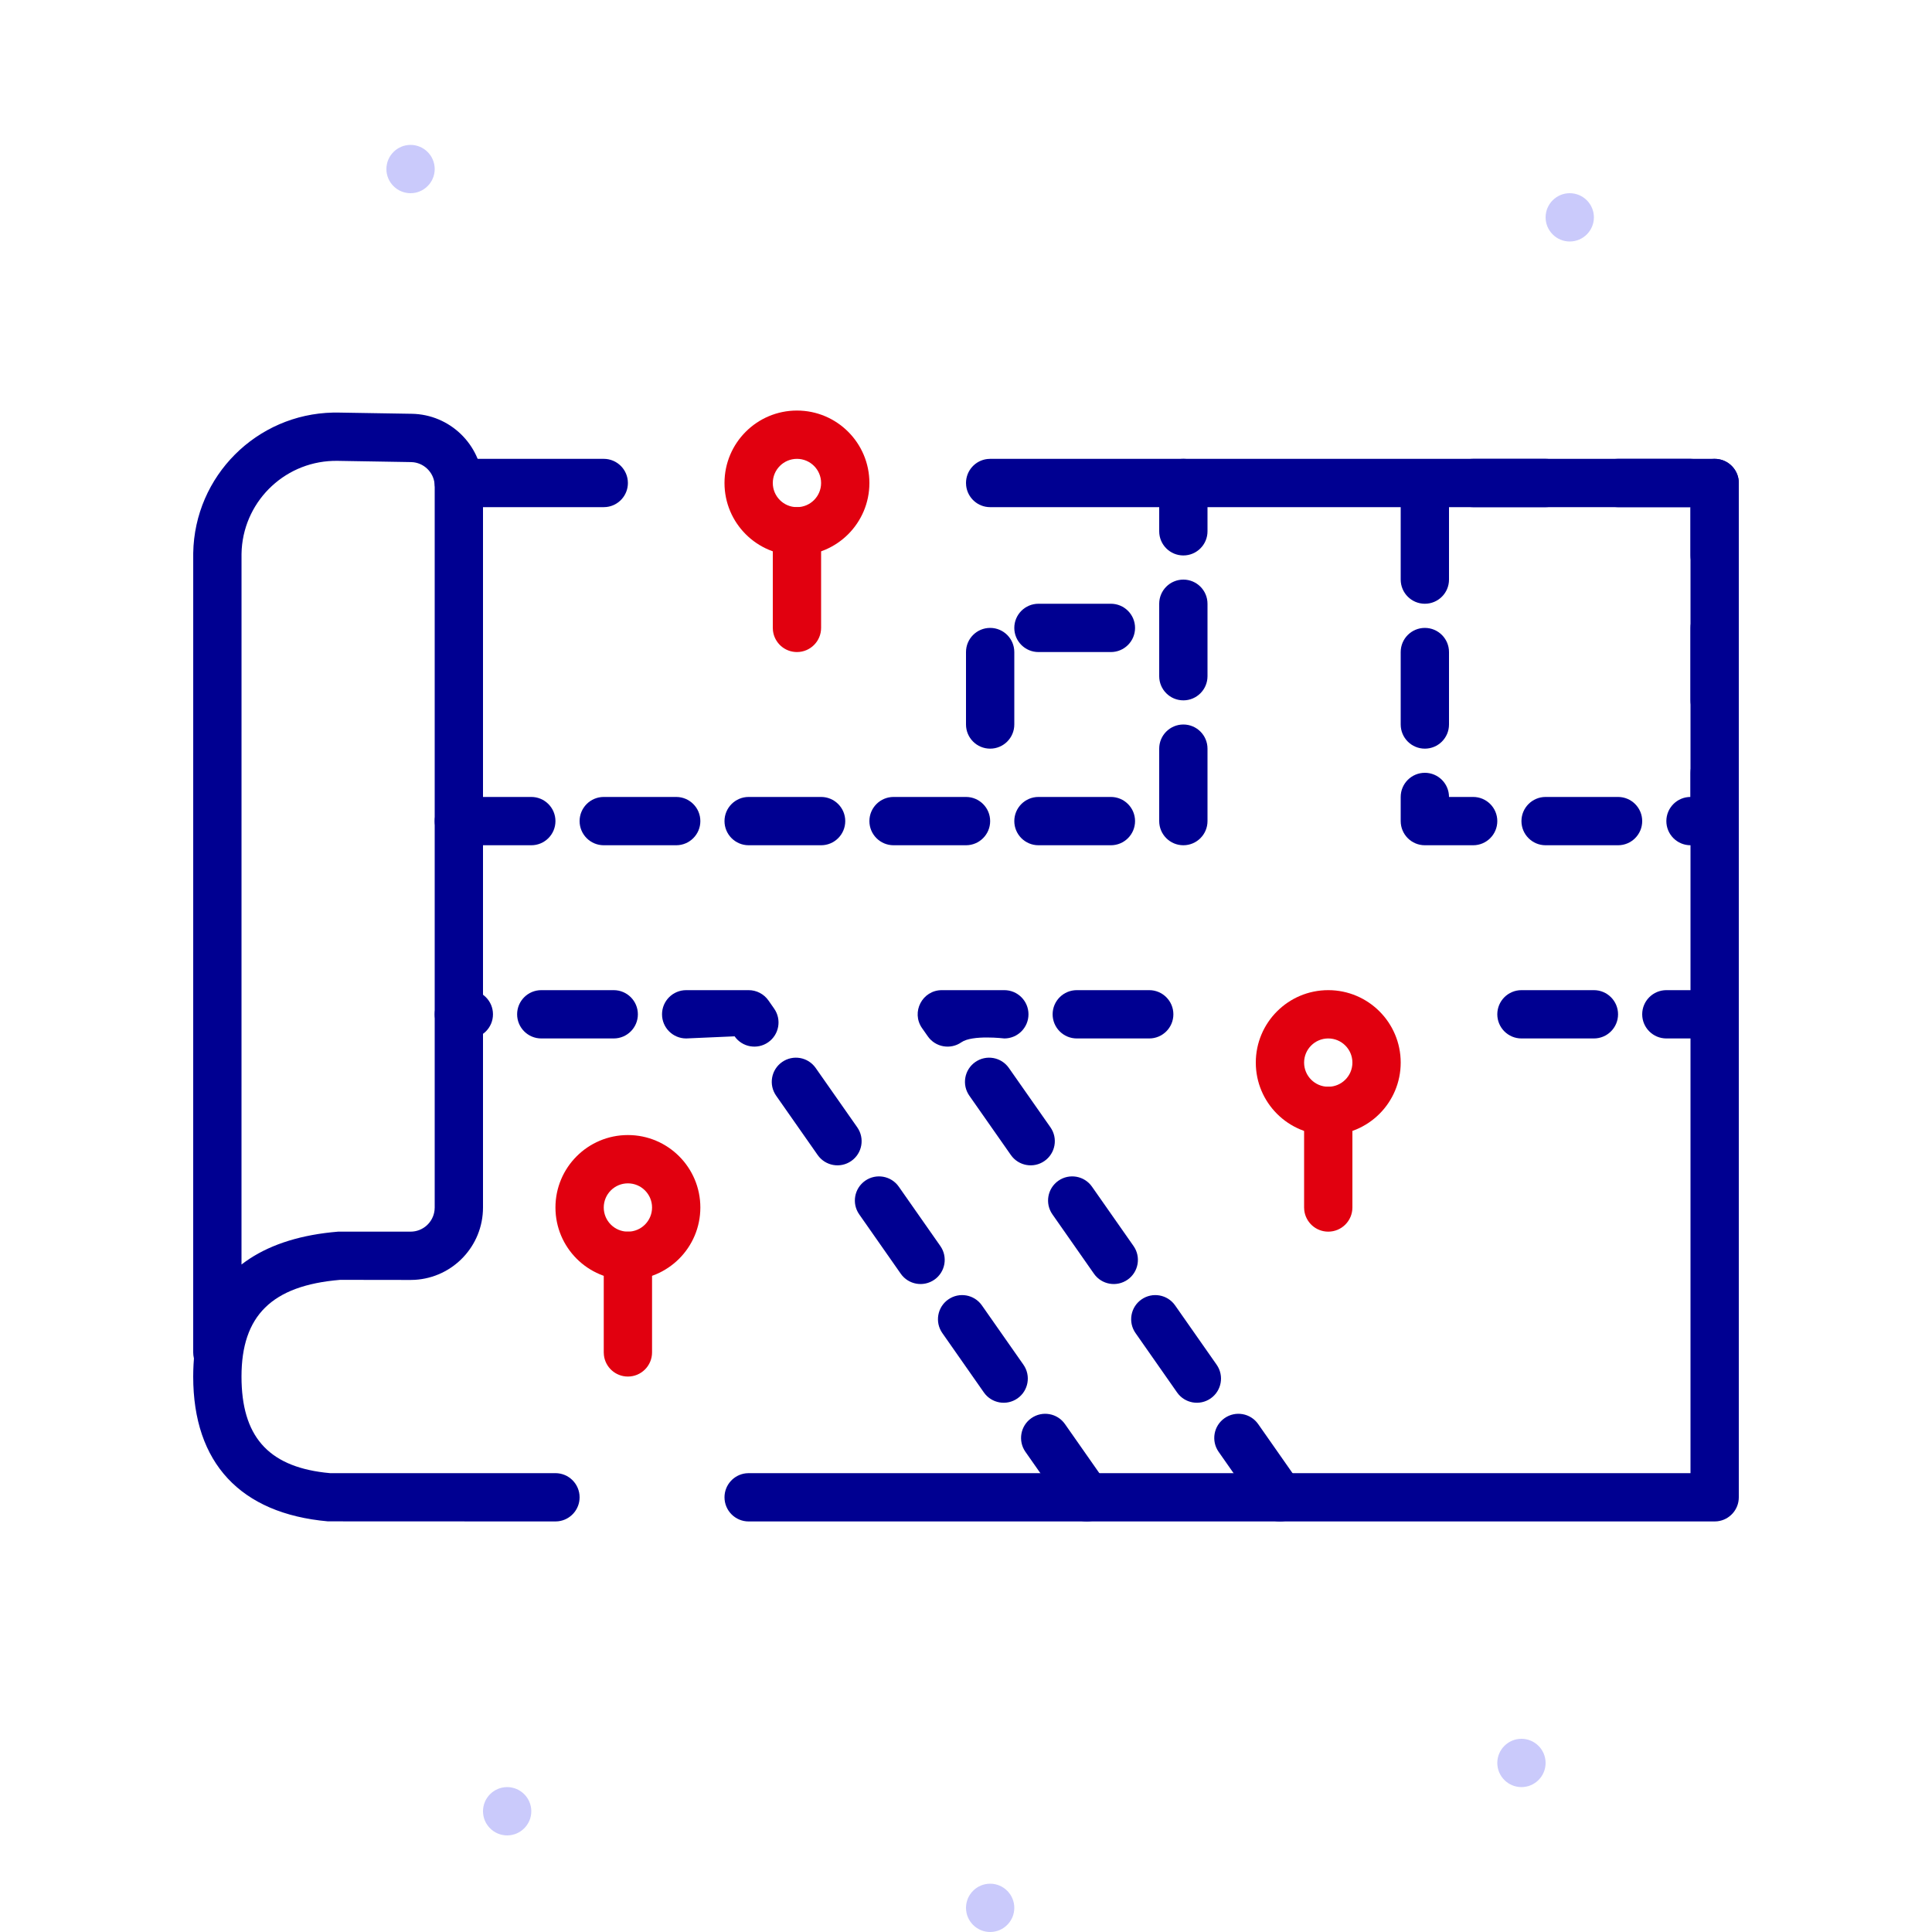 <svg width="100" height="100" viewBox="0 0 80 80" fill="none" xmlns="http://www.w3.org/2000/svg">
<path fill-rule="evenodd" clip-rule="evenodd" d="M17 8C16.449 8 16 7.551 16 7C16 6.449 16.449 6 17 6C17.551 6 18 6.449 18 7C18 7.551 17.551 8 17 8Z" fill="#CACAFB"/>
<path fill-rule="evenodd" clip-rule="evenodd" d="M21 76C20.449 76 20 75.551 20 75C20 74.449 20.449 74 21 74C21.551 74 22 74.449 22 75C22 75.551 21.551 76 21 76Z" fill="#CACAFB"/>
<path fill-rule="evenodd" clip-rule="evenodd" d="M63 74C62.449 74 62 73.551 62 73C62 72.449 62.449 72 63 72C63.551 72 64 72.449 64 73C64 73.551 63.551 74 63 74Z" fill="#CACAFB"/>
<path fill-rule="evenodd" clip-rule="evenodd" d="M65 10C64.449 10 64 9.551 64 9C64 8.449 64.449 8 65 8C65.551 8 66 8.449 66 9C66 9.551 65.551 10 65 10Z" fill="#CACAFB"/>
<path fill-rule="evenodd" clip-rule="evenodd" d="M41 80C40.449 80 40 79.551 40 79C40 78.449 40.449 78 41 78C41.551 78 42 78.449 42 79C42 79.551 41.551 80 41 80Z" fill="#CACAFB"/>
<path fill-rule="evenodd" clip-rule="evenodd" d="M30 20C30 18.343 31.343 17 33 17C34.657 17 36 18.343 36 20C36 21.657 34.657 23 33 23C31.343 23 30 21.657 30 20ZM34 20C34 19.448 33.552 19 33 19C32.448 19 32 19.448 32 20C32 20.552 32.448 21 33 21C33.552 21 34 20.552 34 20Z" fill="#E1000F"/>
<path d="M33 21C33.513 21 33.935 21.386 33.993 21.883L34 22V26C34 26.552 33.552 27 33 27C32.487 27 32.065 26.614 32.007 26.117L32 26V22C32 21.448 32.448 21 33 21Z" fill="#E1000F"/>
<path fill-rule="evenodd" clip-rule="evenodd" d="M52 44C52 42.343 53.343 41 55 41C56.657 41 58 42.343 58 44C58 45.657 56.657 47 55 47C53.343 47 52 45.657 52 44ZM56 44C56 43.448 55.552 43 55 43C54.448 43 54 43.448 54 44C54 44.552 54.448 45 55 45C55.552 45 56 44.552 56 44Z" fill="#E1000F"/>
<path d="M55 45C55.513 45 55.935 45.386 55.993 45.883L56 46V50C56 50.552 55.552 51 55 51C54.487 51 54.065 50.614 54.007 50.117L54 50V46C54 45.448 54.448 45 55 45Z" fill="#E1000F"/>
<path fill-rule="evenodd" clip-rule="evenodd" d="M23 50C23 48.343 24.343 47 26 47C27.657 47 29 48.343 29 50C29 51.657 27.657 53 26 53C24.343 53 23 51.657 23 50ZM27 50C27 49.448 26.552 49 26 49C25.448 49 25 49.448 25 50C25 50.552 25.448 51 26 51C26.552 51 27 50.552 27 50Z" fill="#E1000F"/>
<path d="M26 51C26.513 51 26.936 51.386 26.993 51.883L27 52V56C27 56.552 26.552 57 26 57C25.487 57 25.064 56.614 25.007 56.117L25 56V52C25 51.448 25.448 51 26 51Z" fill="#E1000F"/>
<path d="M25 19C25.552 19 26 19.448 26 20C26 20.513 25.614 20.936 25.117 20.993L25 21H19C18.448 21 18 20.552 18 20C18 19.487 18.386 19.064 18.883 19.007L19 19H25Z" fill="#000091"/>
<path d="M71 19C71.513 19 71.936 19.386 71.993 19.883L72 20V62C72 62.513 71.614 62.935 71.117 62.993L71 63H31C30.448 63 30 62.552 30 62C30 61.487 30.386 61.065 30.883 61.007L31 61H70V21H41C40.487 21 40.065 20.614 40.007 20.117L40 20C40 19.487 40.386 19.064 40.883 19.007L41 19H71Z" fill="#000091"/>
<path fill-rule="evenodd" clip-rule="evenodd" d="M17.05 17.134L14.017 17.084L13.795 17.084C10.628 17.148 8.054 19.708 8.001 22.902L8 56L8.007 56.117C8.011 56.155 8.018 56.193 8.026 56.229L8.031 56.247L8.014 56.497C8.005 56.661 8 56.829 8 57C8 60.578 9.955 62.673 13.578 62.996L23 63L23.117 62.993C23.614 62.935 24 62.513 24 62C24 61.448 23.552 61 23 61H13.667L13.428 60.975C11.083 60.691 10 59.452 10 57C10 54.483 11.251 53.233 14.083 52.996L17 53L17.176 52.995C18.751 52.904 20 51.598 20 50V20.134L19.995 19.959C19.906 18.403 18.629 17.16 17.05 17.134ZM10.009 22.734C10.148 20.666 11.887 19.048 13.983 19.083L17.017 19.134L17.132 19.142C17.623 19.207 18 19.627 18 20.134V50L17.993 50.117C17.936 50.614 17.513 51 17 51H14L13.723 51.026C12.264 51.181 11.072 51.59 10.161 52.241L10 52.36L10.001 22.935L10.009 22.734Z" fill="#000091"/>
<path fill-rule="evenodd" clip-rule="evenodd" d="M19 41H19.413C19.965 41 20.413 41.448 20.413 42C20.413 42.552 19.965 43 19.413 43H19C18.448 43 18 42.552 18 42C18 41.448 18.448 41 19 41ZM25.413 41H22.413C21.861 41 21.413 41.448 21.413 42C21.413 42.552 21.861 43 22.413 43H25.413C25.965 43 26.413 42.552 26.413 42C26.413 41.448 25.965 41 25.413 41ZM31.819 41.426L32.056 41.765C32.373 42.217 32.263 42.841 31.81 43.158C31.358 43.474 30.734 43.364 30.418 42.912L28.413 43C27.861 43 27.413 42.552 27.413 42C27.413 41.448 27.861 41 28.413 41H31C31.326 41 31.632 41.159 31.819 41.426ZM35.497 46.68L33.776 44.223C33.46 43.77 32.836 43.66 32.384 43.977C31.931 44.294 31.821 44.917 32.138 45.37L33.858 47.827C34.175 48.28 34.799 48.39 35.251 48.073C35.704 47.756 35.814 47.133 35.497 46.68ZM37.217 49.138L38.938 51.596C39.254 52.048 39.144 52.672 38.692 52.988C38.239 53.305 37.616 53.195 37.299 52.743L35.579 50.285C35.262 49.833 35.372 49.209 35.825 48.892C36.277 48.576 36.901 48.686 37.217 49.138ZM42.379 56.511L40.658 54.053C40.341 53.601 39.718 53.491 39.265 53.808C38.813 54.124 38.703 54.748 39.02 55.2L40.74 57.658C41.057 58.111 41.68 58.221 42.133 57.904C42.585 57.587 42.695 56.964 42.379 56.511ZM45.819 61.426L44.099 58.969C43.782 58.516 43.159 58.406 42.706 58.723C42.254 59.04 42.144 59.663 42.46 60.116L44.181 62.574C44.498 63.026 45.121 63.136 45.574 62.819C46.026 62.502 46.136 61.879 45.819 61.426Z" fill="#000091"/>
<path fill-rule="evenodd" clip-rule="evenodd" d="M41.587 43C42.139 43 42.587 42.552 42.587 42C42.587 41.448 42.139 41 41.587 41H39C38.191 41 37.717 41.911 38.181 42.574L38.418 42.912C38.734 43.364 39.358 43.474 39.81 43.158C40.263 42.841 41.587 43 41.587 43ZM41.776 44.223L43.497 46.68C43.814 47.133 43.704 47.756 43.251 48.073C42.799 48.39 42.175 48.28 41.858 47.827L40.138 45.37C39.821 44.917 39.931 44.294 40.384 43.977C40.836 43.66 41.46 43.77 41.776 44.223ZM46.938 51.596L45.217 49.138C44.901 48.686 44.277 48.576 43.825 48.892C43.372 49.209 43.262 49.833 43.579 50.285L45.299 52.743C45.616 53.195 46.239 53.305 46.692 52.988C47.144 52.672 47.254 52.048 46.938 51.596ZM48.658 54.053L50.379 56.511C50.695 56.964 50.585 57.587 50.133 57.904C49.68 58.221 49.057 58.111 48.74 57.658L47.02 55.2C46.703 54.748 46.813 54.124 47.265 53.808C47.718 53.491 48.341 53.601 48.658 54.053ZM52.099 58.969L53.819 61.426C54.136 61.879 54.026 62.502 53.574 62.819C53.121 63.136 52.498 63.026 52.181 62.574L50.46 60.116C50.144 59.663 50.254 59.04 50.706 58.723C51.159 58.406 51.782 58.516 52.099 58.969ZM47.587 43H44.587C44.035 43 43.587 42.552 43.587 42C43.587 41.448 44.035 41 44.587 41H47.587C48.139 41 48.587 41.448 48.587 42C48.587 42.552 48.139 43 47.587 43Z" fill="#000091"/>
<path fill-rule="evenodd" clip-rule="evenodd" d="M66 43H63C62.448 43 62 42.552 62 42C62 41.448 62.448 41 63 41H66C66.552 41 67 41.448 67 42C67 42.552 66.552 43 66 43ZM71 43H69C68.448 43 68 42.552 68 42C68 41.448 68.448 41 69 41H71C71.552 41 72 41.448 72 42C72 42.552 71.552 43 71 43Z" fill="#000091"/>
<path fill-rule="evenodd" clip-rule="evenodd" d="M50 20V22C50 22.552 49.552 23 49 23C48.448 23 48 22.552 48 22V20C48 19.448 48.448 19 49 19C49.552 19 50 19.448 50 20ZM50 28V25C50 24.448 49.552 24 49 24C48.448 24 48 24.448 48 25V28C48 28.552 48.448 29 49 29C49.552 29 50 28.552 50 28ZM50 31V34C50 34.552 49.552 35 49 35C48.448 35 48 34.552 48 34V31C48 30.448 48.448 30 49 30C49.552 30 50 30.448 50 31ZM22 35H19C18.448 35 18 34.552 18 34C18 33.448 18.448 33 19 33H22C22.552 33 23 33.448 23 34C23 34.552 22.552 35 22 35ZM28 35H25C24.448 35 24 34.552 24 34C24 33.448 24.448 33 25 33H28C28.552 33 29 33.448 29 34C29 34.552 28.552 35 28 35ZM31 35H34C34.552 35 35 34.552 35 34C35 33.448 34.552 33 34 33H31C30.448 33 30 33.448 30 34C30 34.552 30.448 35 31 35ZM40 35H37C36.448 35 36 34.552 36 34C36 33.448 36.448 33 37 33H40C40.552 33 41 33.448 41 34C41 34.552 40.552 35 40 35ZM43 35H46C46.552 35 47 34.552 47 34C47 33.448 46.552 33 46 33H43C42.448 33 42 33.448 42 34C42 34.552 42.448 35 43 35Z" fill="#000091"/>
<path fill-rule="evenodd" clip-rule="evenodd" d="M46 27H43C42.448 27 42 26.552 42 26C42 25.448 42.448 25 43 25H46C46.552 25 47 25.448 47 26C47 26.552 46.552 27 46 27ZM42 27V30C42 30.552 41.552 31 41 31C40.448 31 40 30.552 40 30V27C40 26.448 40.448 26 41 26C41.552 26 42 26.448 42 27Z" fill="#000091"/>
<path fill-rule="evenodd" clip-rule="evenodd" d="M72 23C72 23.552 71.552 24 71 24C70.448 24 70 23.552 70 23V21C70.552 21 71 20.552 71 20C71 19.63 70.799 19.307 70.5 19.134C70.647 19.049 70.818 19 71 19C71.552 19 72 19.448 72 20V23ZM70.5 19.134C70.353 19.049 70.182 19 70 19H67C66.448 19 66 19.448 66 20C66 20.552 66.448 21 67 21H70V20C70 19.63 70.201 19.307 70.5 19.134ZM72 29C72 29.552 71.552 30 71 30C70.448 30 70 29.552 70 29V26C70 25.448 70.448 25 71 25C71.552 25 72 25.448 72 26V29ZM69 34C69 34.552 69.448 35 70 35H71C71.552 35 72 34.552 72 34V32C72 31.448 71.552 31 71 31C70.448 31 70 31.448 70 32V33C69.448 33 69 33.448 69 34ZM64 35C63.448 35 63 34.552 63 34C63 33.448 63.448 33 64 33H67C67.552 33 68 33.448 68 34C68 34.552 67.552 35 67 35H64ZM59 32C58.448 32 58 32.448 58 33V34C58 34.552 58.448 35 59 35H61C61.552 35 62 34.552 62 34C62 33.448 61.552 33 61 33H60C60 32.448 59.552 32 59 32ZM58 27C58 26.448 58.448 26 59 26C59.552 26 60 26.448 60 27V30C60 30.552 59.552 31 59 31C58.448 31 58 30.552 58 30V27ZM59 20C58.448 20 58 20.448 58 21V24C58 24.552 58.448 25 59 25C59.552 25 60 24.552 60 24V21C60 20.448 59.552 20 59 20ZM64 19C64.552 19 65 19.448 65 20C65 20.552 64.552 21 64 21H61C60.448 21 60 20.552 60 20C60 19.448 60.448 19 61 19H64Z" fill="#000091"/>
</svg>
